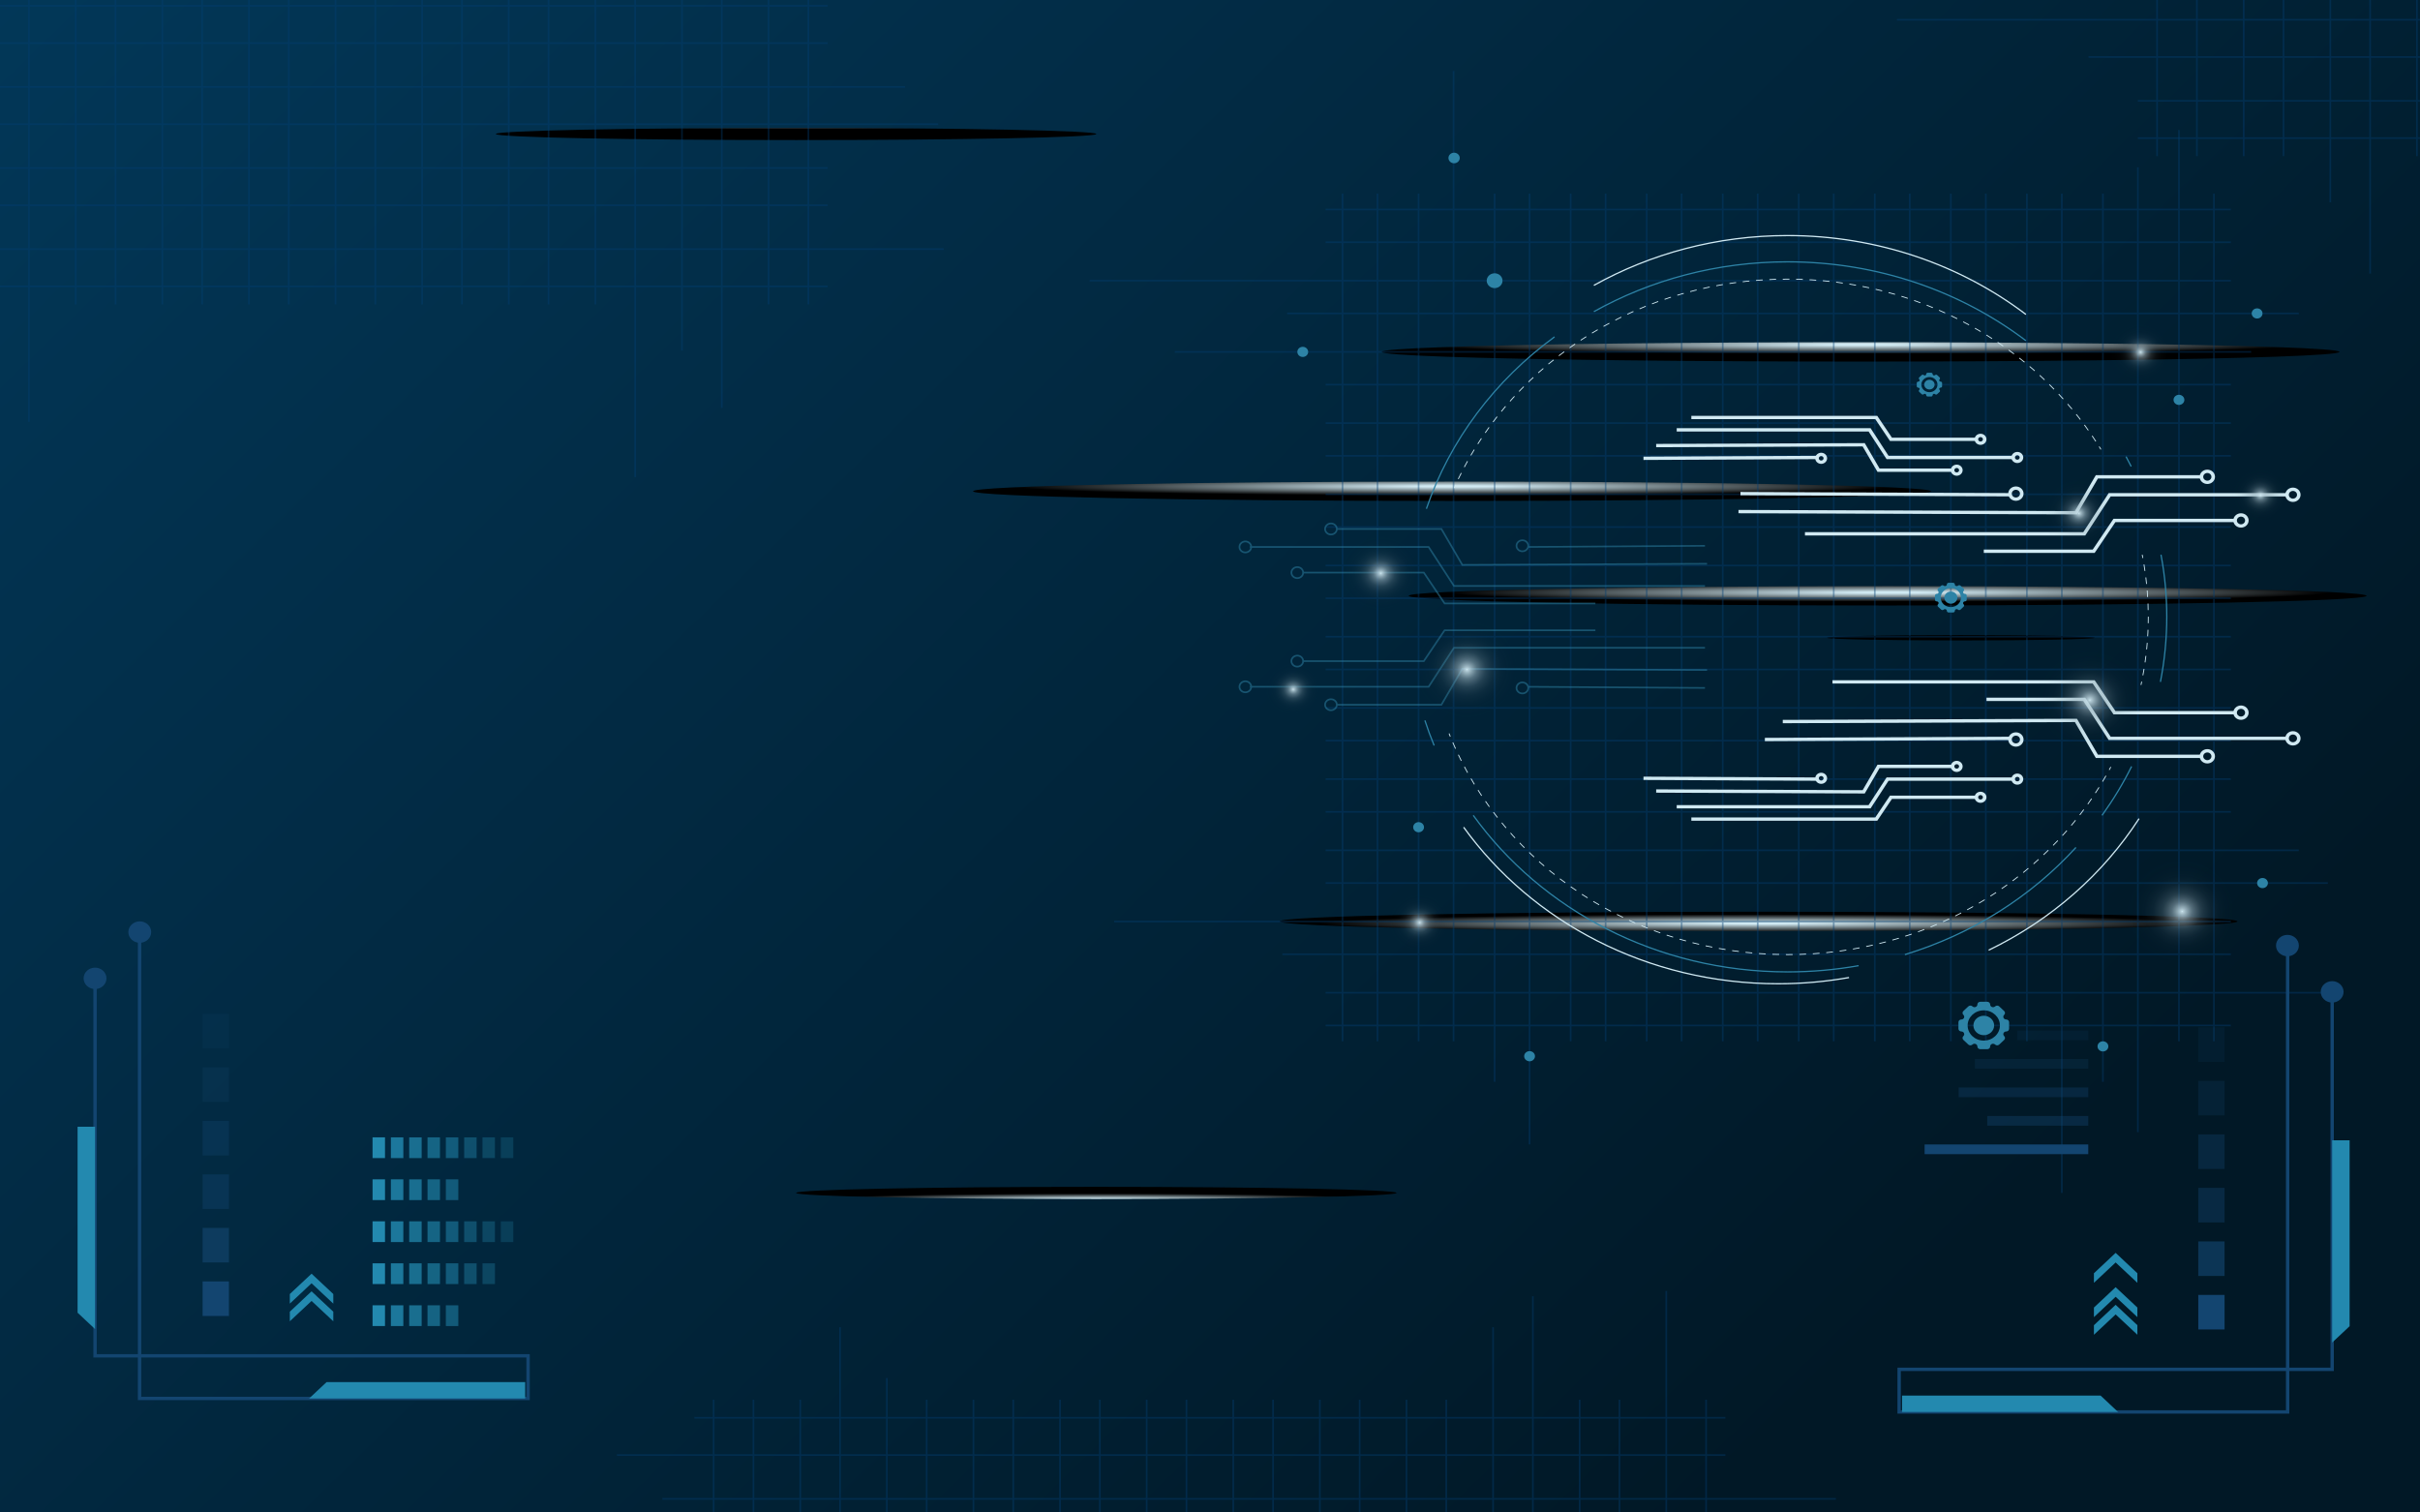 <?xml version="1.0" encoding="UTF-8"?>
<svg xmlns="http://www.w3.org/2000/svg" xmlns:xlink="http://www.w3.org/1999/xlink" viewBox="0 0 1440 900">
  <defs>
    <style>
      .cls-1, .cls-2, .cls-3, .cls-4, .cls-5, .cls-6, .cls-7, .cls-8, .cls-9, .cls-10 {
        fill: none;
      }

      .cls-1, .cls-2, .cls-3, .cls-4, .cls-6, .cls-7, .cls-8, .cls-9, .cls-10 {
        stroke-miterlimit: 10;
      }

      .cls-1, .cls-2, .cls-6, .cls-9, .cls-10 {
        stroke: #d0e9f2;
      }

      .cls-1, .cls-6, .cls-9, .cls-10 {
        stroke-width: .5px;
      }

      .cls-11 {
        opacity: .22;
      }

      .cls-11, .cls-12, .cls-13, .cls-14, .cls-15, .cls-16, .cls-17, .cls-18, .cls-19, .cls-20, .cls-21, .cls-22, .cls-23, .cls-24, .cls-25, .cls-26, .cls-27, .cls-5, .cls-28, .cls-29, .cls-30, .cls-31, .cls-32, .cls-33, .cls-34, .cls-35, .cls-36, .cls-37, .cls-38, .cls-39, .cls-40, .cls-41, .cls-42, .cls-43 {
        stroke-width: 0px;
      }

      .cls-11, .cls-12, .cls-17, .cls-21, .cls-25, .cls-29 {
        fill: #134570;
      }

      .cls-12, .cls-44 {
        opacity: .4;
      }

      .cls-13 {
        fill: url(#radial-gradient-16);
      }

      .cls-14 {
        opacity: .53;
      }

      .cls-14, .cls-19, .cls-22, .cls-24, .cls-28, .cls-38, .cls-40, .cls-42 {
        fill: #2389af;
      }

      .cls-15 {
        fill: url(#linear-gradient);
      }

      .cls-16 {
        fill: #2d83a6;
      }

      .cls-18 {
        fill: url(#radial-gradient-7);
      }

      .cls-18, .cls-30, .cls-31, .cls-32, .cls-33, .cls-34, .cls-36 {
        mix-blend-mode: color-dodge;
      }

      .cls-45 {
        opacity: .5;
      }

      .cls-2, .cls-8 {
        stroke-width: .75px;
      }

      .cls-20 {
        fill: #d0e9f2;
      }

      .cls-21 {
        opacity: .34;
      }

      .cls-22 {
        opacity: .82;
      }

      .cls-23 {
        fill: url(#radial-gradient-8);
      }

      .cls-46 {
        isolation: isolate;
      }

      .cls-24 {
        opacity: .32;
      }

      .cls-3 {
        stroke: #023e73;
      }

      .cls-25 {
        opacity: .64;
      }

      .cls-26 {
        fill: url(#radial-gradient-13);
      }

      .cls-4 {
        stroke: #134570;
        stroke-width: 2px;
      }

      .cls-27 {
        fill: url(#radial-gradient-12);
      }

      .cls-6 {
        stroke-dasharray: 0 0 3.9 3.9;
      }

      .cls-28 {
        opacity: .24;
      }

      .cls-29 {
        opacity: .15;
      }

      .cls-30 {
        fill: url(#radial-gradient);
      }

      .cls-31 {
        fill: url(#radial-gradient-3);
      }

      .cls-32 {
        fill: url(#radial-gradient-5);
      }

      .cls-47 {
        clip-path: url(#clippath);
      }

      .cls-7, .cls-8 {
        stroke: #2d83a6;
      }

      .cls-33 {
        fill: url(#radial-gradient-4);
      }

      .cls-34 {
        fill: url(#radial-gradient-2);
      }

      .cls-35 {
        fill: url(#radial-gradient-14);
      }

      .cls-36 {
        fill: url(#radial-gradient-6);
      }

      .cls-37 {
        fill: url(#radial-gradient-10);
      }

      .cls-38 {
        opacity: .62;
      }

      .cls-9 {
        stroke-dasharray: 0 0 4.01 4.01;
      }

      .cls-39 {
        fill: url(#radial-gradient-15);
      }

      .cls-40 {
        opacity: .72;
      }

      .cls-41 {
        fill: url(#radial-gradient-9);
      }

      .cls-42 {
        opacity: .41;
      }

      .cls-10 {
        stroke-dasharray: 0 0 3.98 3.98;
      }

      .cls-43 {
        fill: url(#radial-gradient-11);
      }
    </style>
    <linearGradient id="linear-gradient" x1="84.63" y1="-202.55" x2="1087.88" y2="827.82" gradientUnits="userSpaceOnUse">
      <stop offset=".04" stop-color="#023859"/>
      <stop offset="1" stop-color="#011826"/>
    </linearGradient>
    <radialGradient id="radial-gradient" cx="322.89" cy="808.61" fx="322.89" fy="808.61" r="65.1" gradientTransform="translate(-367.17 476.63) scale(4.38 .09)" gradientUnits="userSpaceOnUse">
      <stop offset=".07" stop-color="#d0e9f2"/>
      <stop offset=".92" stop-color="#000"/>
    </radialGradient>
    <radialGradient id="radial-gradient-2" cx="336.75" cy="-3016.47" fx="336.75" fy="-3016.47" r="65.1" xlink:href="#radial-gradient"/>
    <radialGradient id="radial-gradient-3" cx="281.23" cy="-2080.43" fx="281.23" fy="-2080.43" r="65.1" xlink:href="#radial-gradient"/>
    <radialGradient id="radial-gradient-4" cx="192.07" cy="-4480.1" fx="192.07" fy="-4480.1" r="40.81" xlink:href="#radial-gradient"/>
    <radialGradient id="radial-gradient-5" cx="232.88" cy="2632.34" fx="232.88" fy="2632.34" r="40.81" xlink:href="#radial-gradient"/>
    <radialGradient id="radial-gradient-6" cx="-735.87" cy="1961.11" fx="-735.87" fy="1961.11" r="65.11" gradientTransform="translate(265.35 428.09) rotate(-180) scale(1.23 .02)" xlink:href="#radial-gradient"/>
    <radialGradient id="radial-gradient-7" cx="340.43" cy="-1378.24" fx="340.43" fy="-1378.24" r="65.1" xlink:href="#radial-gradient"/>
    <radialGradient id="radial-gradient-8" cx="1268.99" cy="285.14" fx="1268.99" fy="285.14" r="42.68" gradientTransform="translate(44.23 54.49) scale(.94 .88)" gradientUnits="userSpaceOnUse">
      <stop offset="0" stop-color="#d0e9f2"/>
      <stop offset=".01" stop-color="rgba(200, 225, 234, .96)" stop-opacity=".96"/>
      <stop offset=".1" stop-color="rgba(154, 178, 189, .74)" stop-opacity=".74"/>
      <stop offset=".19" stop-color="rgba(113, 137, 148, .54)" stop-opacity=".54"/>
      <stop offset=".28" stop-color="rgba(78, 102, 114, .38)" stop-opacity=".38"/>
      <stop offset=".37" stop-color="rgba(50, 74, 86, .24)" stop-opacity=".24"/>
      <stop offset=".47" stop-color="rgba(28, 52, 65, .13)" stop-opacity=".13"/>
      <stop offset=".56" stop-color="rgba(13, 36, 50, .06)" stop-opacity=".06"/>
      <stop offset=".67" stop-color="rgba(3, 27, 40, .01)" stop-opacity=".01"/>
      <stop offset=".78" stop-color="#011826" stop-opacity="0"/>
    </radialGradient>
    <radialGradient id="radial-gradient-9" cx="827.01" cy="325.68" fx="827.01" fy="325.68" r="47.4" xlink:href="#radial-gradient-8"/>
    <radialGradient id="radial-gradient-10" cx="1307.99" cy="176.24" fx="1307.99" fy="176.24" r="35.87" xlink:href="#radial-gradient-8"/>
    <radialGradient id="radial-gradient-11" cx="1334.31" cy="554.38" fx="1334.31" fy="554.38" r="65.7" xlink:href="#radial-gradient-8"/>
    <radialGradient id="radial-gradient-12" cx="851.59" cy="561.9" fx="851.59" fy="561.9" r="35.87" xlink:href="#radial-gradient-8"/>
    <radialGradient id="radial-gradient-13" cx="881.59" cy="390.82" fx="881.59" fy="390.82" r="63.11" xlink:href="#radial-gradient-8"/>
    <radialGradient id="radial-gradient-14" cx="1275.89" cy="411.46" fx="1275.89" fy="411.46" r="63.11" xlink:href="#radial-gradient-8"/>
    <radialGradient id="radial-gradient-15" cx="1383.85" cy="272.98" fx="1383.85" fy="272.98" r="32.71" xlink:href="#radial-gradient-8"/>
    <radialGradient id="radial-gradient-16" cx="771.61" cy="404.21" fx="771.61" fy="404.21" r="32.71" xlink:href="#radial-gradient-8"/>
    <clipPath id="clippath">
      <rect class="cls-5" width="1440" height="900"/>
    </clipPath>
  </defs>
  <g class="cls-46">
    <g id="Layer_2" data-name="Layer 2">
      <g id="OBJECTS">
        <g>
          <rect class="cls-15" width="1440" height="900"/>
          <g>
            <path class="cls-30" d="M1331.39,548.27c0,3.19-127.59,5.77-284.98,5.77s-284.98-2.58-284.98-5.77,127.59-5.77,284.98-5.77,284.98,2.58,284.98,5.77Z"/>
            <ellipse class="cls-34" cx="1107.1" cy="209.39" rx="284.98" ry="5.77"/>
            <path class="cls-31" d="M1149,292.32c0,3.19-127.59,5.77-284.98,5.77s-284.98-2.58-284.98-5.77,127.59-5.77,284.98-5.77,284.98,2.58,284.98,5.77Z"/>
            <ellipse class="cls-33" cx="473.7" cy="79.73" rx="178.66" ry="3.62"/>
            <path class="cls-32" d="M831.02,709.84c0,2-79.99,3.62-178.66,3.62s-178.66-1.62-178.66-3.62,79.99-3.62,178.66-3.62,178.66,1.62,178.66,3.62Z"/>
            <ellipse class="cls-36" cx="1166.8" cy="379.48" rx="79.74" ry="1.61"/>
            <path class="cls-18" d="M1408.2,354.53c0,3.19-127.59,5.77-284.98,5.77s-284.98-2.58-284.98-5.77,127.59-5.77,284.98-5.77,284.98,2.58,284.98,5.77Z"/>
            <g class="cls-44">
              <g>
                <line class="cls-3" x1="819.67" y1="115.23" x2="819.67" y2="619.63"/>
                <line class="cls-3" x1="798.87" y1="619.63" x2="798.87" y2="115.23"/>
                <line class="cls-3" x1="864.92" y1="42.25" x2="864.92" y2="619.63"/>
                <line class="cls-3" x1="844.12" y1="619.63" x2="844.12" y2="115.23"/>
                <line class="cls-3" x1="910.16" y1="115.23" x2="910.16" y2="680.99"/>
                <line class="cls-3" x1="889.36" y1="643.73" x2="889.36" y2="115.23"/>
                <line class="cls-3" x1="955.41" y1="115.23" x2="955.41" y2="619.63"/>
                <line class="cls-3" x1="934.61" y1="619.63" x2="934.61" y2="115.23"/>
                <line class="cls-3" x1="1000.65" y1="115.23" x2="1000.65" y2="619.63"/>
                <line class="cls-3" x1="979.85" y1="619.63" x2="979.85" y2="115.23"/>
                <line class="cls-3" x1="1045.9" y1="115.23" x2="1045.9" y2="619.63"/>
                <line class="cls-3" x1="1025.1" y1="619.63" x2="1025.1" y2="115.23"/>
                <line class="cls-3" x1="1091.14" y1="115.23" x2="1091.14" y2="619.63"/>
                <line class="cls-3" x1="1070.34" y1="619.63" x2="1070.34" y2="115.23"/>
                <line class="cls-3" x1="1136.39" y1="115.23" x2="1136.39" y2="619.63"/>
                <line class="cls-3" x1="1115.59" y1="619.63" x2="1115.59" y2="115.23"/>
                <line class="cls-3" x1="1181.64" y1="115.23" x2="1181.64" y2="619.63"/>
                <line class="cls-3" x1="1160.83" y1="619.63" x2="1160.83" y2="115.23"/>
                <line class="cls-3" x1="1226.88" y1="115.23" x2="1226.88" y2="709.84"/>
                <line class="cls-3" x1="1206.08" y1="619.63" x2="1206.08" y2="115.23"/>
                <line class="cls-3" x1="1272.13" y1="99.58" x2="1272.13" y2="673.69"/>
                <line class="cls-3" x1="1251.32" y1="643.73" x2="1251.32" y2="115.23"/>
                <line class="cls-3" x1="1317.37" y1="115.23" x2="1317.37" y2="619.63"/>
                <line class="cls-3" x1="1296.57" y1="619.63" x2="1296.57" y2="77.35"/>
              </g>
              <g>
                <line class="cls-3" x1="788.8" y1="590.72" x2="1388.1" y2="590.72"/>
                <line class="cls-3" x1="1327.44" y1="610.2" x2="788.8" y2="610.2"/>
                <line class="cls-3" x1="662.94" y1="548.35" x2="1327.44" y2="548.35"/>
                <line class="cls-3" x1="1327.44" y1="567.83" x2="763.06" y2="567.83"/>
                <line class="cls-3" x1="788.8" y1="505.98" x2="1367.89" y2="505.98"/>
                <line class="cls-3" x1="1385.17" y1="525.46" x2="788.8" y2="525.46"/>
                <line class="cls-3" x1="788.8" y1="463.61" x2="1327.44" y2="463.61"/>
                <line class="cls-3" x1="1327.44" y1="483.09" x2="788.8" y2="483.09"/>
                <line class="cls-3" x1="788.8" y1="421.24" x2="1327.44" y2="421.24"/>
                <line class="cls-3" x1="1327.44" y1="440.72" x2="788.8" y2="440.72"/>
                <line class="cls-3" x1="788.8" y1="378.87" x2="1327.44" y2="378.87"/>
                <line class="cls-3" x1="1327.44" y1="398.35" x2="788.8" y2="398.35"/>
                <line class="cls-3" x1="788.8" y1="336.5" x2="1327.44" y2="336.5"/>
                <line class="cls-3" x1="1327.44" y1="355.98" x2="788.8" y2="355.98"/>
                <line class="cls-3" x1="788.8" y1="294.13" x2="1327.44" y2="294.13"/>
                <line class="cls-3" x1="1327.44" y1="313.61" x2="788.8" y2="313.61"/>
                <line class="cls-3" x1="788.8" y1="251.76" x2="1327.44" y2="251.76"/>
                <line class="cls-3" x1="1327.44" y1="271.24" x2="788.8" y2="271.24"/>
                <line class="cls-3" x1="699.07" y1="209.39" x2="1339.54" y2="209.39"/>
                <line class="cls-3" x1="1327.44" y1="228.87" x2="788.8" y2="228.87"/>
                <line class="cls-3" x1="648.36" y1="167.03" x2="1327.44" y2="167.03"/>
                <line class="cls-3" x1="1367.89" y1="186.51" x2="765.88" y2="186.51"/>
                <line class="cls-3" x1="788.8" y1="124.66" x2="1327.44" y2="124.66"/>
                <line class="cls-3" x1="1327.44" y1="144.14" x2="788.8" y2="144.14"/>
              </g>
            </g>
            <g class="cls-45">
              <polyline class="cls-7" points="1015.77 335.46 870.15 336.14 857.7 314.77 795.47 314.77"/>
              <line class="cls-7" x1="1014.52" y1="324.77" x2="909.38" y2="325.46"/>
              <polyline class="cls-7" points="949.32 359.06 859.59 359.06 847.24 340.73 775.19 340.73"/>
              <polyline class="cls-7" points="1014.52 348.69 865.19 348.69 850.09 325.46 743.74 325.46"/>
              <path class="cls-7" d="M737.53,325.46c0-1.81,1.57-3.28,3.5-3.28s3.5,1.47,3.5,3.28-1.57,3.28-3.5,3.28-3.5-1.47-3.5-3.28Z"/>
              <path class="cls-7" d="M768.44,340.73c0-1.81,1.57-3.28,3.5-3.28s3.5,1.47,3.5,3.28-1.57,3.28-3.5,3.28-3.5-1.47-3.5-3.28Z"/>
              <path class="cls-7" d="M788.47,314.77c0-1.81,1.57-3.28,3.5-3.28s3.5,1.47,3.5,3.28-1.57,3.28-3.5,3.28-3.5-1.47-3.5-3.28Z"/>
              <path class="cls-7" d="M902.38,324.77c0-1.81,1.57-3.28,3.5-3.28s3.5,1.47,3.5,3.28-1.57,3.28-3.5,3.28-3.5-1.47-3.5-3.28Z"/>
            </g>
            <g class="cls-45">
              <polyline class="cls-7" points="1015.77 398.67 870.15 397.99 857.7 419.35 795.47 419.35"/>
              <line class="cls-7" x1="1014.52" y1="409.35" x2="909.38" y2="408.67"/>
              <polyline class="cls-7" points="949.32 375.06 859.59 375.06 847.24 393.39 775.19 393.39"/>
              <polyline class="cls-7" points="1014.52 385.44 865.19 385.44 850.09 408.67 743.74 408.67"/>
              <path class="cls-7" d="M737.53,408.67c0,1.81,1.57,3.28,3.5,3.28s3.5-1.47,3.5-3.28-1.57-3.28-3.5-3.28-3.5,1.47-3.5,3.28Z"/>
              <path class="cls-7" d="M768.44,393.39c0,1.81,1.57,3.28,3.5,3.28s3.5-1.47,3.5-3.28-1.57-3.28-3.5-3.28-3.5,1.47-3.5,3.28Z"/>
              <path class="cls-7" d="M788.47,419.35c0,1.81,1.57,3.28,3.5,3.28s3.5-1.47,3.5-3.28-1.57-3.28-3.5-3.28-3.5,1.47-3.5,3.28Z"/>
              <path class="cls-7" d="M902.38,409.35c0,1.81,1.57,3.28,3.5,3.28s3.5-1.47,3.5-3.28-1.57-3.28-3.5-3.28-3.5,1.47-3.5,3.28Z"/>
            </g>
            <g>
              <path class="cls-1" d="M1274.7,330.08c.13.65.26,1.31.38,1.96"/>
              <path class="cls-6" d="M1275.76,335.88c1.69,10.16,2.57,20.58,2.57,31.18,0,12.51-1.22,24.76-3.56,36.64"/>
              <path class="cls-1" d="M1274.39,405.61c-.14.65-.27,1.3-.42,1.96"/>
            </g>
            <g>
              <path class="cls-1" d="M865.25,290.46c.27-.61.54-1.22.81-1.82"/>
              <path class="cls-10" d="M867.74,285.03c33.51-70.1,108.65-118.94,195.98-118.94,78.31,0,146.83,39.28,184.3,97.94"/>
              <path class="cls-1" d="M1249.09,265.72c.35.56.7,1.13,1.05,1.7"/>
            </g>
            <g>
              <path class="cls-1" d="M1256.02,456.38c-.31.59-.63,1.17-.95,1.76"/>
              <path class="cls-9" d="M1253.13,461.64c-36.13,63.31-107.39,106.39-189.41,106.39-90.99,0-168.75-53.02-199.97-127.87"/>
              <path class="cls-1" d="M862.99,438.32c-.25-.62-.5-1.24-.74-1.86"/>
            </g>
            <path class="cls-8" d="M948.41,185.44c33.74-18.83,73.18-29.64,115.31-29.64,53.72,0,103.05,17.58,141.79,46.93"/>
            <path class="cls-2" d="M948.41,169.81c33.74-18.83,73.18-29.64,115.31-29.64,53.72,0,103.05,17.58,141.79,46.93"/>
            <path class="cls-8" d="M848.77,302.74c13.96-40.94,40.88-76.45,76.25-102.3"/>
            <path class="cls-8" d="M853.39,443.62c-2.03-4.9-3.88-9.88-5.52-14.94"/>
            <path class="cls-8" d="M1105.97,574.62c-13.69,2.43-27.81,3.7-42.25,3.7-77.87,0-146.53-36.95-187.07-93.14"/>
            <path class="cls-2" d="M1100.25,581.68c-13.69,2.43-27.81,3.7-42.25,3.7-77.87,0-146.53-36.95-187.07-93.14"/>
            <path class="cls-8" d="M1235.27,504.27c-26.71,29.25-61.8,51.59-101.79,63.76"/>
            <path class="cls-2" d="M1272.82,487.12c-21.33,32.9-52.11,60.24-89.49,78.28"/>
            <path class="cls-8" d="M1268.39,456.05c-5.05,10.18-10.95,19.91-17.6,29.13"/>
            <path class="cls-8" d="M1285.88,330.08c2.26,12.01,3.44,24.37,3.44,36.98s-1.3,26.15-3.78,38.69"/>
            <path class="cls-8" d="M1265.09,271.71c1.05,1.94,2.06,3.89,3.05,5.86"/>
            <g>
              <polygon class="cls-20" points="1309.95 451.03 1247.09 451.03 1234.64 429.67 1060.82 430.35 1060.82 428.37 1235.89 427.68 1248.35 449.05 1309.95 449.05 1309.95 451.03"/>
              <polygon class="cls-20" points="1050.16 441.03 1050.15 439.05 1196.03 438.37 1196.05 440.35 1050.16 441.03"/>
              <polygon class="cls-20" points="1330.23 425.07 1257.6 425.07 1245.25 406.74 1090.4 406.74 1090.4 404.76 1246.41 404.76 1258.76 423.09 1330.23 423.09 1330.23 425.07"/>
              <polygon class="cls-20" points="1361.68 440.35 1254.74 440.35 1239.63 417.12 1182.04 417.12 1182.04 415.14 1240.82 415.14 1255.93 438.37 1361.68 438.37 1361.68 440.35"/>
              <path class="cls-20" d="M1364.39,443.62c-2.51,0-4.56-1.91-4.56-4.27s2.04-4.27,4.56-4.27,4.55,1.91,4.55,4.27-2.04,4.27-4.55,4.27ZM1364.39,437.07c-1.35,0-2.44,1.02-2.44,2.29s1.1,2.29,2.44,2.29,2.44-1.03,2.44-2.29-1.09-2.29-2.44-2.29Z"/>
              <path class="cls-20" d="M1333.48,428.34c-2.51,0-4.56-1.91-4.56-4.27s2.04-4.27,4.56-4.27,4.55,1.91,4.55,4.27-2.04,4.27-4.55,4.27ZM1333.48,421.79c-1.35,0-2.44,1.03-2.44,2.29s1.1,2.29,2.44,2.29,2.44-1.02,2.44-2.29-1.09-2.29-2.44-2.29Z"/>
              <path class="cls-20" d="M1313.45,454.3c-2.51,0-4.56-1.91-4.56-4.27s2.04-4.27,4.56-4.27,4.56,1.91,4.56,4.27-2.04,4.27-4.56,4.27ZM1313.45,447.75c-1.35,0-2.44,1.03-2.44,2.29s1.1,2.29,2.44,2.29,2.44-1.03,2.44-2.29-1.1-2.29-2.44-2.29Z"/>
              <path class="cls-20" d="M1199.54,444.31c-2.51,0-4.55-1.91-4.55-4.27s2.04-4.27,4.55-4.27,4.56,1.91,4.56,4.27-2.04,4.27-4.56,4.27ZM1199.54,437.75c-1.35,0-2.44,1.03-2.44,2.29s1.09,2.29,2.44,2.29,2.44-1.03,2.44-2.29-1.1-2.29-2.44-2.29Z"/>
            </g>
            <g>
              <polygon class="cls-20" points="1109.6 472.16 1108.97 472.16 985.48 471.68 985.49 469.7 1108.35 470.18 1117.17 455.05 1161.84 455.05 1161.84 457.03 1118.42 457.03 1109.6 472.16"/>
              <polygon class="cls-20" points="1081.2 464.6 977.93 464.11 977.94 462.14 1081.21 462.62 1081.2 464.6"/>
              <polygon class="cls-20" points="1117.04 488.39 1006.42 488.39 1006.42 486.41 1115.87 486.41 1124.61 473.43 1176.2 473.43 1176.2 475.41 1125.78 475.41 1117.04 488.39"/>
              <polygon class="cls-20" points="1113.08 481.04 997.71 481.04 997.71 479.06 1111.89 479.06 1122.59 462.62 1198.47 462.62 1198.47 464.6 1123.77 464.6 1113.08 481.04"/>
              <path class="cls-20" d="M1200.39,466.92c-1.95,0-3.53-1.48-3.53-3.31s1.59-3.31,3.53-3.31,3.53,1.48,3.53,3.31-1.59,3.31-3.53,3.31ZM1200.39,462.28c-.78,0-1.42.6-1.42,1.33s.64,1.33,1.42,1.33,1.42-.6,1.42-1.33-.64-1.33-1.42-1.33Z"/>
              <path class="cls-20" d="M1178.5,477.73c-1.95,0-3.53-1.48-3.53-3.31s1.59-3.31,3.53-3.31,3.53,1.48,3.53,3.31-1.59,3.31-3.53,3.31ZM1178.5,473.09c-.78,0-1.42.6-1.42,1.33s.64,1.33,1.42,1.33,1.42-.6,1.42-1.33-.64-1.33-1.42-1.33Z"/>
              <path class="cls-20" d="M1164.32,459.35c-1.95,0-3.53-1.48-3.53-3.31s1.59-3.31,3.53-3.31,3.53,1.48,3.53,3.31-1.59,3.31-3.53,3.31ZM1164.32,454.72c-.78,0-1.42.6-1.42,1.33s.64,1.33,1.42,1.33,1.42-.6,1.42-1.33-.64-1.33-1.42-1.33Z"/>
              <path class="cls-20" d="M1083.68,466.43c-1.95,0-3.53-1.48-3.53-3.31s1.59-3.31,3.53-3.31,3.53,1.48,3.53,3.31-1.59,3.31-3.53,3.31ZM1083.68,461.79c-.78,0-1.42.6-1.42,1.33s.64,1.33,1.42,1.33,1.42-.6,1.42-1.33-.64-1.33-1.42-1.33Z"/>
            </g>
            <g>
              <polygon class="cls-20" points="1161.84 280.78 1117.17 280.78 1108.35 265.66 985.49 266.13 985.48 264.15 1109.6 263.67 1118.42 278.8 1161.84 278.8 1161.84 280.78"/>
              <polygon class="cls-20" points="977.94 273.7 977.93 271.72 1081.2 271.23 1081.21 273.21 977.94 273.7"/>
              <polygon class="cls-20" points="1176.2 262.4 1124.61 262.4 1115.87 249.42 1006.42 249.42 1006.42 247.44 1117.04 247.44 1125.78 260.42 1176.2 260.42 1176.2 262.4"/>
              <polygon class="cls-20" points="1198.47 273.21 1122.59 273.21 1111.89 256.77 997.71 256.77 997.71 254.79 1113.08 254.79 1123.77 271.23 1198.47 271.23 1198.47 273.21"/>
              <path class="cls-20" d="M1200.39,275.53c-1.95,0-3.53-1.48-3.53-3.31s1.59-3.31,3.53-3.31,3.53,1.48,3.53,3.31-1.59,3.31-3.53,3.31ZM1200.39,270.89c-.78,0-1.42.6-1.42,1.33s.64,1.33,1.42,1.33,1.42-.6,1.42-1.33-.64-1.33-1.42-1.33Z"/>
              <path class="cls-20" d="M1178.5,264.72c-1.95,0-3.53-1.48-3.53-3.31s1.59-3.31,3.53-3.31,3.53,1.48,3.53,3.31-1.59,3.31-3.53,3.31ZM1178.5,260.08c-.78,0-1.42.6-1.42,1.33s.64,1.33,1.42,1.33,1.42-.6,1.42-1.33-.64-1.33-1.42-1.33Z"/>
              <path class="cls-20" d="M1164.32,283.09c-1.95,0-3.53-1.48-3.53-3.31s1.59-3.31,3.53-3.31,3.53,1.48,3.53,3.31-1.59,3.31-3.53,3.31ZM1164.32,278.46c-.78,0-1.42.6-1.42,1.33s.64,1.33,1.42,1.33,1.42-.6,1.42-1.33-.64-1.33-1.42-1.33Z"/>
              <path class="cls-20" d="M1083.68,276.02c-1.95,0-3.53-1.48-3.53-3.31s1.59-3.31,3.53-3.31,3.53,1.48,3.53,3.31-1.59,3.31-3.53,3.31ZM1083.68,271.38c-.78,0-1.42.6-1.42,1.33s.64,1.33,1.42,1.33,1.42-.6,1.42-1.33-.64-1.33-1.42-1.33Z"/>
            </g>
            <g>
              <polygon class="cls-20" points="1235.89 306.09 1034.47 305.41 1034.48 303.43 1234.64 304.11 1247.09 282.75 1309.95 282.75 1309.95 284.73 1248.35 284.73 1235.89 306.09"/>
              <rect class="cls-20" x="1114.89" y="213.92" width="1.98" height="160.32" transform="translate(817.06 1408.7) rotate(-89.76)"/>
              <polygon class="cls-20" points="1246.41 329.01 1180.43 329.01 1180.43 327.03 1245.25 327.03 1257.6 308.71 1330.23 308.71 1330.23 310.69 1258.76 310.69 1246.41 329.01"/>
              <polygon class="cls-20" points="1240.82 318.64 1074.02 318.64 1074.02 316.66 1239.63 316.66 1254.74 293.43 1361.68 293.43 1361.68 295.41 1255.93 295.41 1240.82 318.64"/>
              <path class="cls-20" d="M1364.39,298.68c-2.51,0-4.56-1.91-4.56-4.27s2.04-4.27,4.56-4.27,4.55,1.91,4.55,4.27-2.04,4.27-4.55,4.27ZM1364.39,292.13c-1.35,0-2.44,1.03-2.44,2.29s1.1,2.29,2.44,2.29,2.44-1.03,2.44-2.29-1.09-2.29-2.44-2.29Z"/>
              <path class="cls-20" d="M1333.48,313.96c-2.51,0-4.56-1.91-4.56-4.27s2.04-4.27,4.56-4.27,4.55,1.91,4.55,4.27-2.04,4.27-4.55,4.27ZM1333.48,307.41c-1.35,0-2.44,1.03-2.44,2.29s1.1,2.29,2.44,2.29,2.44-1.03,2.44-2.29-1.09-2.29-2.44-2.29Z"/>
              <path class="cls-20" d="M1313.45,288c-2.51,0-4.56-1.91-4.56-4.27s2.04-4.27,4.56-4.27,4.56,1.91,4.56,4.27-2.04,4.27-4.56,4.27ZM1313.45,281.45c-1.35,0-2.44,1.03-2.44,2.29s1.1,2.29,2.44,2.29,2.44-1.03,2.44-2.29-1.1-2.29-2.44-2.29Z"/>
              <path class="cls-20" d="M1199.54,298c-2.51,0-4.55-1.91-4.55-4.27s2.04-4.27,4.55-4.27,4.56,1.91,4.56,4.27-2.04,4.27-4.56,4.27ZM1199.54,291.45c-1.35,0-2.44,1.03-2.44,2.29s1.09,2.29,2.44,2.29,2.44-1.03,2.44-2.29-1.1-2.29-2.44-2.29Z"/>
            </g>
            <g>
              <path class="cls-16" d="M1193.78,606.64h0c-1.53,0-2.3-1.74-1.22-2.75h0c.67-.63.67-1.65,0-2.28l-2.95-2.76c-.67-.63-1.76-.63-2.44,0h0c-1.08,1.02-2.94.3-2.94-1.14h0c0-.89-.77-1.61-1.72-1.61h-4.17c-.95,0-1.72.72-1.72,1.61,0,1.44-1.85,2.16-2.94,1.14h0c-.67-.63-1.76-.63-2.44,0l-2.95,2.76c-.67.63-.67,1.65,0,2.28h0c1.08,1.02.32,2.75-1.22,2.75-.95,0-1.72.72-1.72,1.61v3.91c0,.89.77,1.61,1.72,1.61h0c1.53,0,2.3,1.74,1.22,2.75h0c-.67.63-.67,1.65,0,2.28l2.95,2.76c.67.63,1.76.63,2.44,0h0c1.08-1.02,2.94-.3,2.94,1.14h0c0,.89.77,1.61,1.72,1.61h4.17c.95,0,1.72-.72,1.72-1.61h0c0-1.44,1.85-2.16,2.94-1.14h0c.67.63,1.76.63,2.44,0l2.95-2.76c.67-.63.67-1.65,0-2.28h0c-1.08-1.02-.32-2.75,1.22-2.75h0c.95,0,1.72-.72,1.72-1.61v-3.91c0-.89-.77-1.61-1.72-1.61ZM1180.43,619.2c-5.31,0-9.61-4.03-9.61-9s4.3-9,9.61-9,9.61,4.03,9.61,9-4.3,9-9.61,9Z"/>
              <path class="cls-16" d="M1186.6,610.2c0,3.19-2.76,5.78-6.17,5.78s-6.17-2.59-6.17-5.78,2.76-5.78,6.17-5.78,6.17,2.59,6.17,5.78Z"/>
            </g>
            <g>
              <path class="cls-16" d="M1154.76,227.09h0c-.77,0-1.15-.87-.61-1.38h0c.34-.31.34-.83,0-1.14l-1.47-1.38c-.34-.31-.88-.31-1.22,0h0c-.54.51-1.47.15-1.47-.57h0c0-.45-.39-.81-.86-.81h-2.09c-.48,0-.86.36-.86.81,0,.72-.93,1.08-1.47.57h0c-.34-.31-.88-.31-1.22,0l-1.47,1.38c-.34.31-.34.83,0,1.14h0c.54.51.16,1.38-.61,1.38-.48,0-.86.36-.86.81v1.95c0,.45.39.81.86.81h0c.77,0,1.15.87.61,1.38h0c-.34.31-.34.83,0,1.14l1.47,1.38c.34.31.88.31,1.22,0h0c.54-.51,1.47-.15,1.47.57h0c0,.45.39.81.86.81h2.09c.48,0,.86-.36.86-.81h0c0-.72.93-1.08,1.47-.57h0c.34.31.88.31,1.22,0l1.47-1.38c.34-.31.34-.83,0-1.14h0c-.54-.51-.16-1.38.61-1.38h0c.48,0,.86-.36.86-.81v-1.95c0-.45-.39-.81-.86-.81ZM1148.09,233.37c-2.65,0-4.8-2.01-4.8-4.5s2.15-4.5,4.8-4.5,4.8,2.01,4.8,4.5-2.15,4.5-4.8,4.5Z"/>
              <path class="cls-16" d="M1151.17,228.87c0,1.6-1.38,2.89-3.08,2.89s-3.08-1.29-3.08-2.89,1.38-2.89,3.08-2.89,3.08,1.29,3.08,2.89Z"/>
            </g>
            <g>
              <path class="cls-16" d="M1169.19,353.39h0c-.96,0-1.44-1.09-.76-1.72h0c.42-.39.42-1.03,0-1.43l-1.85-1.73c-.42-.39-1.1-.39-1.52,0h0c-.68.64-1.84.19-1.84-.71h0c0-.56-.48-1.01-1.08-1.01h-2.61c-.6,0-1.08.45-1.08,1.01,0,.9-1.16,1.35-1.84.71h0c-.42-.39-1.1-.39-1.53,0l-1.85,1.73c-.42.39-.42,1.03,0,1.43h0c.68.64.2,1.72-.76,1.72-.6,0-1.08.45-1.08,1.01v2.45c0,.56.48,1.01,1.08,1.01h0c.96,0,1.44,1.09.76,1.72h0c-.42.39-.42,1.03,0,1.43l1.85,1.73c.42.39,1.1.39,1.53,0h0c.68-.64,1.84-.19,1.84.71h0c0,.56.48,1.01,1.08,1.01h2.61c.6,0,1.08-.45,1.08-1.01h0c0-.9,1.16-1.35,1.84-.71h0c.42.39,1.1.39,1.52,0l1.85-1.73c.42-.39.42-1.03,0-1.43h0c-.68-.64-.2-1.72.76-1.72h0c.6,0,1.08-.45,1.08-1.01v-2.45c0-.56-.48-1.01-1.08-1.01ZM1160.83,361.26c-3.32,0-6.02-2.52-6.02-5.63s2.69-5.63,6.02-5.63,6.02,2.52,6.02,5.63-2.69,5.63-6.02,5.63Z"/>
              <path class="cls-16" d="M1164.7,355.62c0,2-1.73,3.62-3.86,3.62s-3.86-1.62-3.86-3.62,1.73-3.62,3.86-3.62,3.86,1.62,3.86,3.62Z"/>
            </g>
            <ellipse class="cls-23" cx="1235.27" cy="305.1" rx="20.77" ry="19.45"/>
            <ellipse class="cls-41" cx="820.43" cy="340.73" rx="23.07" ry="21.6"/>
            <ellipse class="cls-37" cx="1271.86" cy="209.39" rx="17.46" ry="16.35"/>
            <ellipse class="cls-43" cx="1296.57" cy="541.74" rx="31.98" ry="29.94"/>
            <ellipse class="cls-27" cx="843.5" cy="548.35" rx="17.46" ry="16.35"/>
            <ellipse class="cls-26" cx="871.66" cy="397.99" rx="30.72" ry="28.77"/>
            <ellipse class="cls-35" cx="1241.73" cy="416.13" rx="30.72" ry="28.77"/>
            <ellipse class="cls-39" cx="1343.07" cy="294.42" rx="15.92" ry="14.91"/>
            <ellipse class="cls-13" cx="768.44" cy="409.76" rx="15.92" ry="14.91"/>
            <ellipse class="cls-16" cx="889.36" cy="167.03" rx="4.71" ry="4.41"/>
            <path class="cls-16" d="M778.41,209.39c0,1.67-1.44,3.02-3.22,3.02s-3.22-1.35-3.22-3.02,1.44-3.02,3.22-3.02,3.22,1.35,3.22,3.02Z"/>
            <path class="cls-16" d="M847.34,492.23c0,1.67-1.44,3.02-3.22,3.02s-3.22-1.35-3.22-3.02,1.44-3.02,3.22-3.02,3.22,1.35,3.22,3.02Z"/>
            <path class="cls-16" d="M1299.79,237.94c0,1.67-1.44,3.02-3.22,3.02s-3.22-1.35-3.22-3.02,1.44-3.02,3.22-3.02,3.22,1.35,3.22,3.02Z"/>
            <ellipse class="cls-16" cx="910.16" cy="628.49" rx="3.22" ry="3.02"/>
            <ellipse class="cls-16" cx="1346.29" cy="525.46" rx="3.22" ry="3.02"/>
            <path class="cls-16" d="M1254.55,622.65c0,1.67-1.44,3.02-3.22,3.02s-3.22-1.35-3.22-3.02,1.44-3.02,3.22-3.02,3.22,1.35,3.22,3.02Z"/>
            <path class="cls-16" d="M1346.29,186.51c0,1.67-1.44,3.02-3.22,3.02s-3.22-1.35-3.22-3.02,1.44-3.02,3.22-3.02,3.22,1.35,3.22,3.02Z"/>
            <ellipse class="cls-16" cx="865.25" cy="94.01" rx="3.36" ry="3.15"/>
          </g>
          <rect class="cls-5" width="1440" height="900"/>
          <g class="cls-47">
            <g>
              <g class="cls-44">
                <g>
                  <line class="cls-3" x1="17.22" y1="-393.35" x2="17.22" y2="251.04"/>
                  <line class="cls-3" x1="68.75" y1="-393.35" x2="68.75" y2="181.15"/>
                  <line class="cls-3" x1="45.06" y1="181.15" x2="45.06" y2="-393.35"/>
                  <line class="cls-3" x1="120.29" y1="-393.35" x2="120.29" y2="181.15"/>
                  <line class="cls-3" x1="96.59" y1="181.15" x2="96.59" y2="-393.35"/>
                  <line class="cls-3" x1="171.82" y1="-393.35" x2="171.82" y2="181.15"/>
                  <line class="cls-3" x1="148.13" y1="181.15" x2="148.13" y2="-393.35"/>
                  <line class="cls-3" x1="223.35" y1="-393.35" x2="223.35" y2="181.15"/>
                  <line class="cls-3" x1="199.66" y1="181.15" x2="199.66" y2="-393.35"/>
                  <line class="cls-3" x1="274.89" y1="-393.35" x2="274.89" y2="181.15"/>
                  <line class="cls-3" x1="251.19" y1="181.15" x2="251.19" y2="-393.35"/>
                  <line class="cls-3" x1="326.42" y1="-393.35" x2="326.42" y2="181.15"/>
                  <line class="cls-3" x1="302.73" y1="181.15" x2="302.73" y2="-393.35"/>
                  <line class="cls-3" x1="377.96" y1="-393.35" x2="377.96" y2="283.9"/>
                  <line class="cls-3" x1="354.26" y1="181.15" x2="354.26" y2="-393.35"/>
                  <line class="cls-3" x1="429.49" y1="-411.18" x2="429.49" y2="242.73"/>
                  <line class="cls-3" x1="405.8" y1="208.61" x2="405.8" y2="-393.35"/>
                  <line class="cls-3" x1="481.02" y1="-393.35" x2="481.02" y2="181.15"/>
                  <line class="cls-3" x1="457.33" y1="181.15" x2="457.33" y2="-436.5"/>
                </g>
                <g>
                  <line class="cls-3" x1="-121.01" y1="148.23" x2="561.58" y2="148.23"/>
                  <line class="cls-3" x1="492.49" y1="170.41" x2="-121.01" y2="170.41"/>
                  <line class="cls-3" x1="-264.37" y1="99.97" x2="492.49" y2="99.97"/>
                  <line class="cls-3" x1="492.49" y1="122.15" x2="-150.33" y2="122.15"/>
                  <line class="cls-3" x1="-121.01" y1="51.71" x2="538.56" y2="51.71"/>
                  <line class="cls-3" x1="558.25" y1="73.9" x2="-121.01" y2="73.9"/>
                  <line class="cls-3" x1="-121.01" y1="3.45" x2="492.49" y2="3.45"/>
                  <line class="cls-3" x1="492.49" y1="25.64" x2="-121.01" y2="25.64"/>
                </g>
              </g>
              <g class="cls-44">
                <g>
                  <line class="cls-3" x1="1307.26" y1="-481.58" x2="1307.26" y2="92.92"/>
                  <line class="cls-3" x1="1283.56" y1="92.92" x2="1283.56" y2="-481.58"/>
                  <line class="cls-3" x1="1358.79" y1="-564.7" x2="1358.79" y2="92.92"/>
                  <line class="cls-3" x1="1335.1" y1="92.92" x2="1335.1" y2="-481.58"/>
                  <line class="cls-3" x1="1410.32" y1="-481.58" x2="1410.32" y2="162.81"/>
                  <line class="cls-3" x1="1386.63" y1="120.38" x2="1386.63" y2="-481.58"/>
                  <line class="cls-3" x1="1438.17" y1="92.92" x2="1438.17" y2="-481.58"/>
                </g>
                <g>
                  <line class="cls-3" x1="1272.1" y1="60" x2="1954.69" y2="60"/>
                  <line class="cls-3" x1="1885.6" y1="82.18" x2="1272.1" y2="82.18"/>
                  <line class="cls-3" x1="1128.74" y1="11.74" x2="1885.6" y2="11.74"/>
                  <line class="cls-3" x1="1885.6" y1="33.92" x2="1242.78" y2="33.92"/>
                </g>
              </g>
              <g class="cls-44">
                <g>
                  <line class="cls-3" x1="394.13" y1="891.9" x2="1092.43" y2="891.9"/>
                  <line class="cls-3" x1="413.17" y1="843.64" x2="1026.67" y2="843.64"/>
                  <line class="cls-3" x1="1026.67" y1="865.83" x2="367.1" y2="865.83"/>
                </g>
                <g>
                  <line class="cls-3" x1="991.51" y1="1407.41" x2="991.51" y2="768.21"/>
                  <line class="cls-3" x1="1015.2" y1="832.9" x2="1015.2" y2="1407.41"/>
                  <line class="cls-3" x1="939.97" y1="1541.65" x2="939.97" y2="832.9"/>
                  <line class="cls-3" x1="963.67" y1="832.9" x2="963.67" y2="1434.86"/>
                  <line class="cls-3" x1="888.44" y1="1407.41" x2="888.44" y2="789.76"/>
                  <line class="cls-3" x1="912.13" y1="771.33" x2="912.13" y2="1407.41"/>
                  <line class="cls-3" x1="836.91" y1="1407.41" x2="836.91" y2="832.9"/>
                  <line class="cls-3" x1="860.6" y1="832.9" x2="860.6" y2="1407.41"/>
                  <line class="cls-3" x1="785.37" y1="1407.41" x2="785.37" y2="832.9"/>
                  <line class="cls-3" x1="809.07" y1="832.9" x2="809.07" y2="1407.41"/>
                  <line class="cls-3" x1="733.84" y1="1407.41" x2="733.84" y2="832.9"/>
                  <line class="cls-3" x1="757.53" y1="832.9" x2="757.53" y2="1407.41"/>
                  <line class="cls-3" x1="682.31" y1="1407.41" x2="682.31" y2="832.9"/>
                  <line class="cls-3" x1="706" y1="832.9" x2="706" y2="1407.41"/>
                  <line class="cls-3" x1="630.77" y1="1407.41" x2="630.77" y2="832.9"/>
                  <line class="cls-3" x1="654.46" y1="832.9" x2="654.46" y2="1407.41"/>
                  <line class="cls-3" x1="579.24" y1="1407.41" x2="579.24" y2="832.9"/>
                  <line class="cls-3" x1="602.93" y1="832.9" x2="602.93" y2="1407.41"/>
                  <line class="cls-3" x1="527.7" y1="1503.11" x2="527.7" y2="820"/>
                  <line class="cls-3" x1="551.4" y1="832.9" x2="551.4" y2="1407.41"/>
                  <line class="cls-3" x1="476.17" y1="1557.2" x2="476.17" y2="832.9"/>
                  <line class="cls-3" x1="499.86" y1="789.76" x2="499.86" y2="1431.85"/>
                  <line class="cls-3" x1="424.64" y1="1407.41" x2="424.64" y2="832.9"/>
                  <line class="cls-3" x1="448.33" y1="832.9" x2="448.33" y2="1407.41"/>
                </g>
              </g>
            </g>
          </g>
          <g>
            <g>
              <g>
                <polygon class="cls-19" points="1271.83 788.55 1271.83 794.25 1258.9 782.14 1245.97 794.25 1245.97 788.55 1255.85 779.29 1255.84 779.28 1258.9 776.43 1261.96 779.28 1261.94 779.29 1271.83 788.55"/>
                <g>
                  <polygon class="cls-19" points="1271.83 757.64 1271.83 763.34 1258.9 751.23 1245.97 763.34 1245.97 757.64 1255.85 748.38 1255.84 748.37 1258.9 745.52 1261.96 748.37 1261.94 748.38 1271.83 757.64"/>
                  <polygon class="cls-19" points="1271.83 778.05 1271.83 783.76 1258.9 771.65 1245.97 783.76 1245.97 778.05 1258.9 765.94 1271.83 778.05"/>
                </g>
              </g>
              <g>
                <g>
                  <rect class="cls-17" x="1308.06" y="770.54" width="15.65" height="20.56" transform="translate(2631.77 1561.64) rotate(180)"/>
                  <rect class="cls-25" x="1308.06" y="738.7" width="15.65" height="20.56" transform="translate(2631.77 1497.96) rotate(180)"/>
                  <rect class="cls-12" x="1308.06" y="706.86" width="15.65" height="20.56" transform="translate(2631.77 1434.27) rotate(180)"/>
                  <rect class="cls-21" x="1308.06" y="675.01" width="15.65" height="20.56" transform="translate(2631.77 1370.59) rotate(180)"/>
                  <rect class="cls-11" x="1308.06" y="643.17" width="15.65" height="20.56" transform="translate(2631.77 1306.9) rotate(180)"/>
                  <rect class="cls-29" x="1308.06" y="611.33" width="15.65" height="20.56" transform="translate(2631.77 1243.21) rotate(180)"/>
                </g>
                <g>
                  <polyline class="cls-4" points="1387.73 590.28 1387.73 814.82 1130.07 814.82 1130.07 840.18 1361.24 840.18 1361.24 562.66"/>
                  <ellipse class="cls-17" cx="1361.12" cy="562.66" rx="6.8" ry="6.37"/>
                  <ellipse class="cls-17" cx="1387.73" cy="590.2" rx="6.8" ry="6.37"/>
                </g>
              </g>
              <polygon class="cls-19" points="1260.34 840.18 1249.95 830.45 1131.79 830.45 1131.79 840.18 1260.34 840.18"/>
              <polygon class="cls-19" points="1387.73 798.89 1398.12 789.15 1398.12 678.51 1387.73 678.51 1387.73 798.89"/>
            </g>
            <g>
              <rect class="cls-17" x="1145.22" y="681.01" width="97.38" height="5.76"/>
              <rect class="cls-12" x="1182.5" y="664.06" width="60.09" height="5.76"/>
              <rect class="cls-21" x="1165.47" y="647.1" width="77.12" height="5.76"/>
              <rect class="cls-11" x="1175.13" y="630.14" width="67.46" height="5.76"/>
              <rect class="cls-29" x="1200.3" y="613.19" width="42.3" height="5.76"/>
            </g>
          </g>
          <g>
            <g>
              <g>
                <rect class="cls-19" x="219.22" y="779.18" width="12.34" height="7.41" transform="translate(-557.5 1008.27) rotate(-90)"/>
                <rect class="cls-22" x="230.12" y="779.18" width="12.34" height="7.41" transform="translate(-546.59 1019.18) rotate(-90)"/>
                <rect class="cls-40" x="241.02" y="779.18" width="12.34" height="7.41" transform="translate(-535.69 1030.08) rotate(-90)"/>
                <rect class="cls-38" x="251.93" y="779.18" width="12.34" height="7.41" transform="translate(-524.79 1040.98) rotate(-90)"/>
                <rect class="cls-14" x="262.83" y="779.18" width="12.34" height="7.41" transform="translate(-513.88 1051.89) rotate(-90)"/>
              </g>
              <g>
                <rect class="cls-19" x="219.22" y="754.2" width="12.34" height="7.41" transform="translate(-532.51 983.29) rotate(-90)"/>
                <rect class="cls-22" x="230.12" y="754.2" width="12.34" height="7.41" transform="translate(-521.61 994.19) rotate(-90)"/>
                <rect class="cls-40" x="241.02" y="754.2" width="12.34" height="7.41" transform="translate(-510.71 1005.1) rotate(-90)"/>
                <rect class="cls-38" x="251.93" y="754.2" width="12.34" height="7.41" transform="translate(-499.8 1016) rotate(-90)"/>
                <rect class="cls-14" x="262.83" y="754.2" width="12.34" height="7.41" transform="translate(-488.9 1026.9) rotate(-90)"/>
                <rect class="cls-42" x="273.73" y="754.2" width="12.34" height="7.41" transform="translate(-478 1037.81) rotate(-90)"/>
                <rect class="cls-24" x="284.64" y="754.2" width="12.34" height="7.41" transform="translate(-467.09 1048.71) rotate(-90)"/>
              </g>
              <g>
                <rect class="cls-19" x="219.22" y="729.21" width="12.34" height="7.41" transform="translate(-507.53 958.3) rotate(-90)"/>
                <rect class="cls-22" x="230.12" y="729.21" width="12.34" height="7.41" transform="translate(-496.62 969.21) rotate(-90)"/>
                <rect class="cls-40" x="241.02" y="729.21" width="12.34" height="7.41" transform="translate(-485.72 980.11) rotate(-90)"/>
                <rect class="cls-38" x="251.93" y="729.21" width="12.34" height="7.41" transform="translate(-474.82 991.01) rotate(-90)"/>
                <rect class="cls-14" x="262.83" y="729.21" width="12.34" height="7.41" transform="translate(-463.91 1001.92) rotate(-90)"/>
                <rect class="cls-42" x="273.73" y="729.21" width="12.34" height="7.41" transform="translate(-453.01 1012.82) rotate(-90)"/>
                <rect class="cls-24" x="284.64" y="729.21" width="12.34" height="7.41" transform="translate(-442.11 1023.72) rotate(-90)"/>
                <rect class="cls-28" x="295.54" y="729.21" width="12.34" height="7.41" transform="translate(-431.2 1034.63) rotate(-90)"/>
              </g>
              <g>
                <rect class="cls-19" x="219.22" y="704.23" width="12.34" height="7.41" transform="translate(-482.54 933.32) rotate(-90)"/>
                <rect class="cls-22" x="230.12" y="704.23" width="12.34" height="7.41" transform="translate(-471.64 944.22) rotate(-90)"/>
                <rect class="cls-40" x="241.02" y="704.23" width="12.34" height="7.41" transform="translate(-460.73 955.13) rotate(-90)"/>
                <rect class="cls-38" x="251.93" y="704.23" width="12.34" height="7.41" transform="translate(-449.83 966.03) rotate(-90)"/>
                <rect class="cls-14" x="262.83" y="704.23" width="12.34" height="7.41" transform="translate(-438.93 976.93) rotate(-90)"/>
              </g>
              <g>
                <rect class="cls-19" x="219.22" y="679.24" width="12.34" height="7.41" transform="translate(-457.56 908.33) rotate(-90)"/>
                <rect class="cls-22" x="230.12" y="679.24" width="12.34" height="7.41" transform="translate(-446.65 919.24) rotate(-90)"/>
                <rect class="cls-40" x="241.02" y="679.24" width="12.34" height="7.41" transform="translate(-435.75 930.14) rotate(-90)"/>
                <rect class="cls-38" x="251.93" y="679.24" width="12.34" height="7.41" transform="translate(-424.85 941.04) rotate(-90)"/>
                <rect class="cls-14" x="262.83" y="679.24" width="12.34" height="7.41" transform="translate(-413.94 951.95) rotate(-90)"/>
                <rect class="cls-42" x="273.73" y="679.24" width="12.34" height="7.41" transform="translate(-403.04 962.85) rotate(-90)"/>
                <rect class="cls-24" x="284.64" y="679.24" width="12.34" height="7.41" transform="translate(-392.14 973.75) rotate(-90)"/>
                <rect class="cls-28" x="295.54" y="679.24" width="12.34" height="7.41" transform="translate(-381.23 984.66) rotate(-90)"/>
              </g>
            </g>
            <g>
              <g>
                <polygon class="cls-19" points="172.46 780.52 172.46 786.22 185.39 774.11 198.32 786.22 198.32 780.52 188.43 771.26 188.45 771.24 185.39 768.39 182.33 771.24 182.34 771.26 172.46 780.52"/>
                <polygon class="cls-19" points="172.46 770.01 172.46 775.72 185.39 763.61 198.32 775.72 198.32 770.01 185.39 757.9 172.46 770.01"/>
              </g>
              <g>
                <g>
                  <rect class="cls-17" x="120.57" y="762.51" width="15.65" height="20.56"/>
                  <rect class="cls-25" x="120.57" y="730.66" width="15.65" height="20.56"/>
                  <rect class="cls-12" x="120.57" y="698.82" width="15.65" height="20.56"/>
                  <rect class="cls-21" x="120.57" y="666.98" width="15.65" height="20.56"/>
                  <rect class="cls-11" x="120.57" y="635.14" width="15.65" height="20.56"/>
                  <rect class="cls-29" x="120.57" y="603.29" width="15.65" height="20.56"/>
                </g>
                <g>
                  <polyline class="cls-4" points="56.56 582.25 56.56 806.78 314.22 806.78 314.22 832.15 83.05 832.15 83.05 554.63"/>
                  <ellipse class="cls-17" cx="83.17" cy="554.63" rx="6.8" ry="6.37"/>
                  <ellipse class="cls-17" cx="56.56" cy="582.16" rx="6.8" ry="6.37"/>
                </g>
              </g>
              <polygon class="cls-19" points="183.94 832.15 194.34 822.41 312.5 822.41 312.5 832.15 183.94 832.15"/>
              <polygon class="cls-19" points="56.56 790.86 46.16 781.12 46.16 670.47 56.56 670.47 56.56 790.86"/>
            </g>
          </g>
        </g>
      </g>
    </g>
  </g>
</svg>